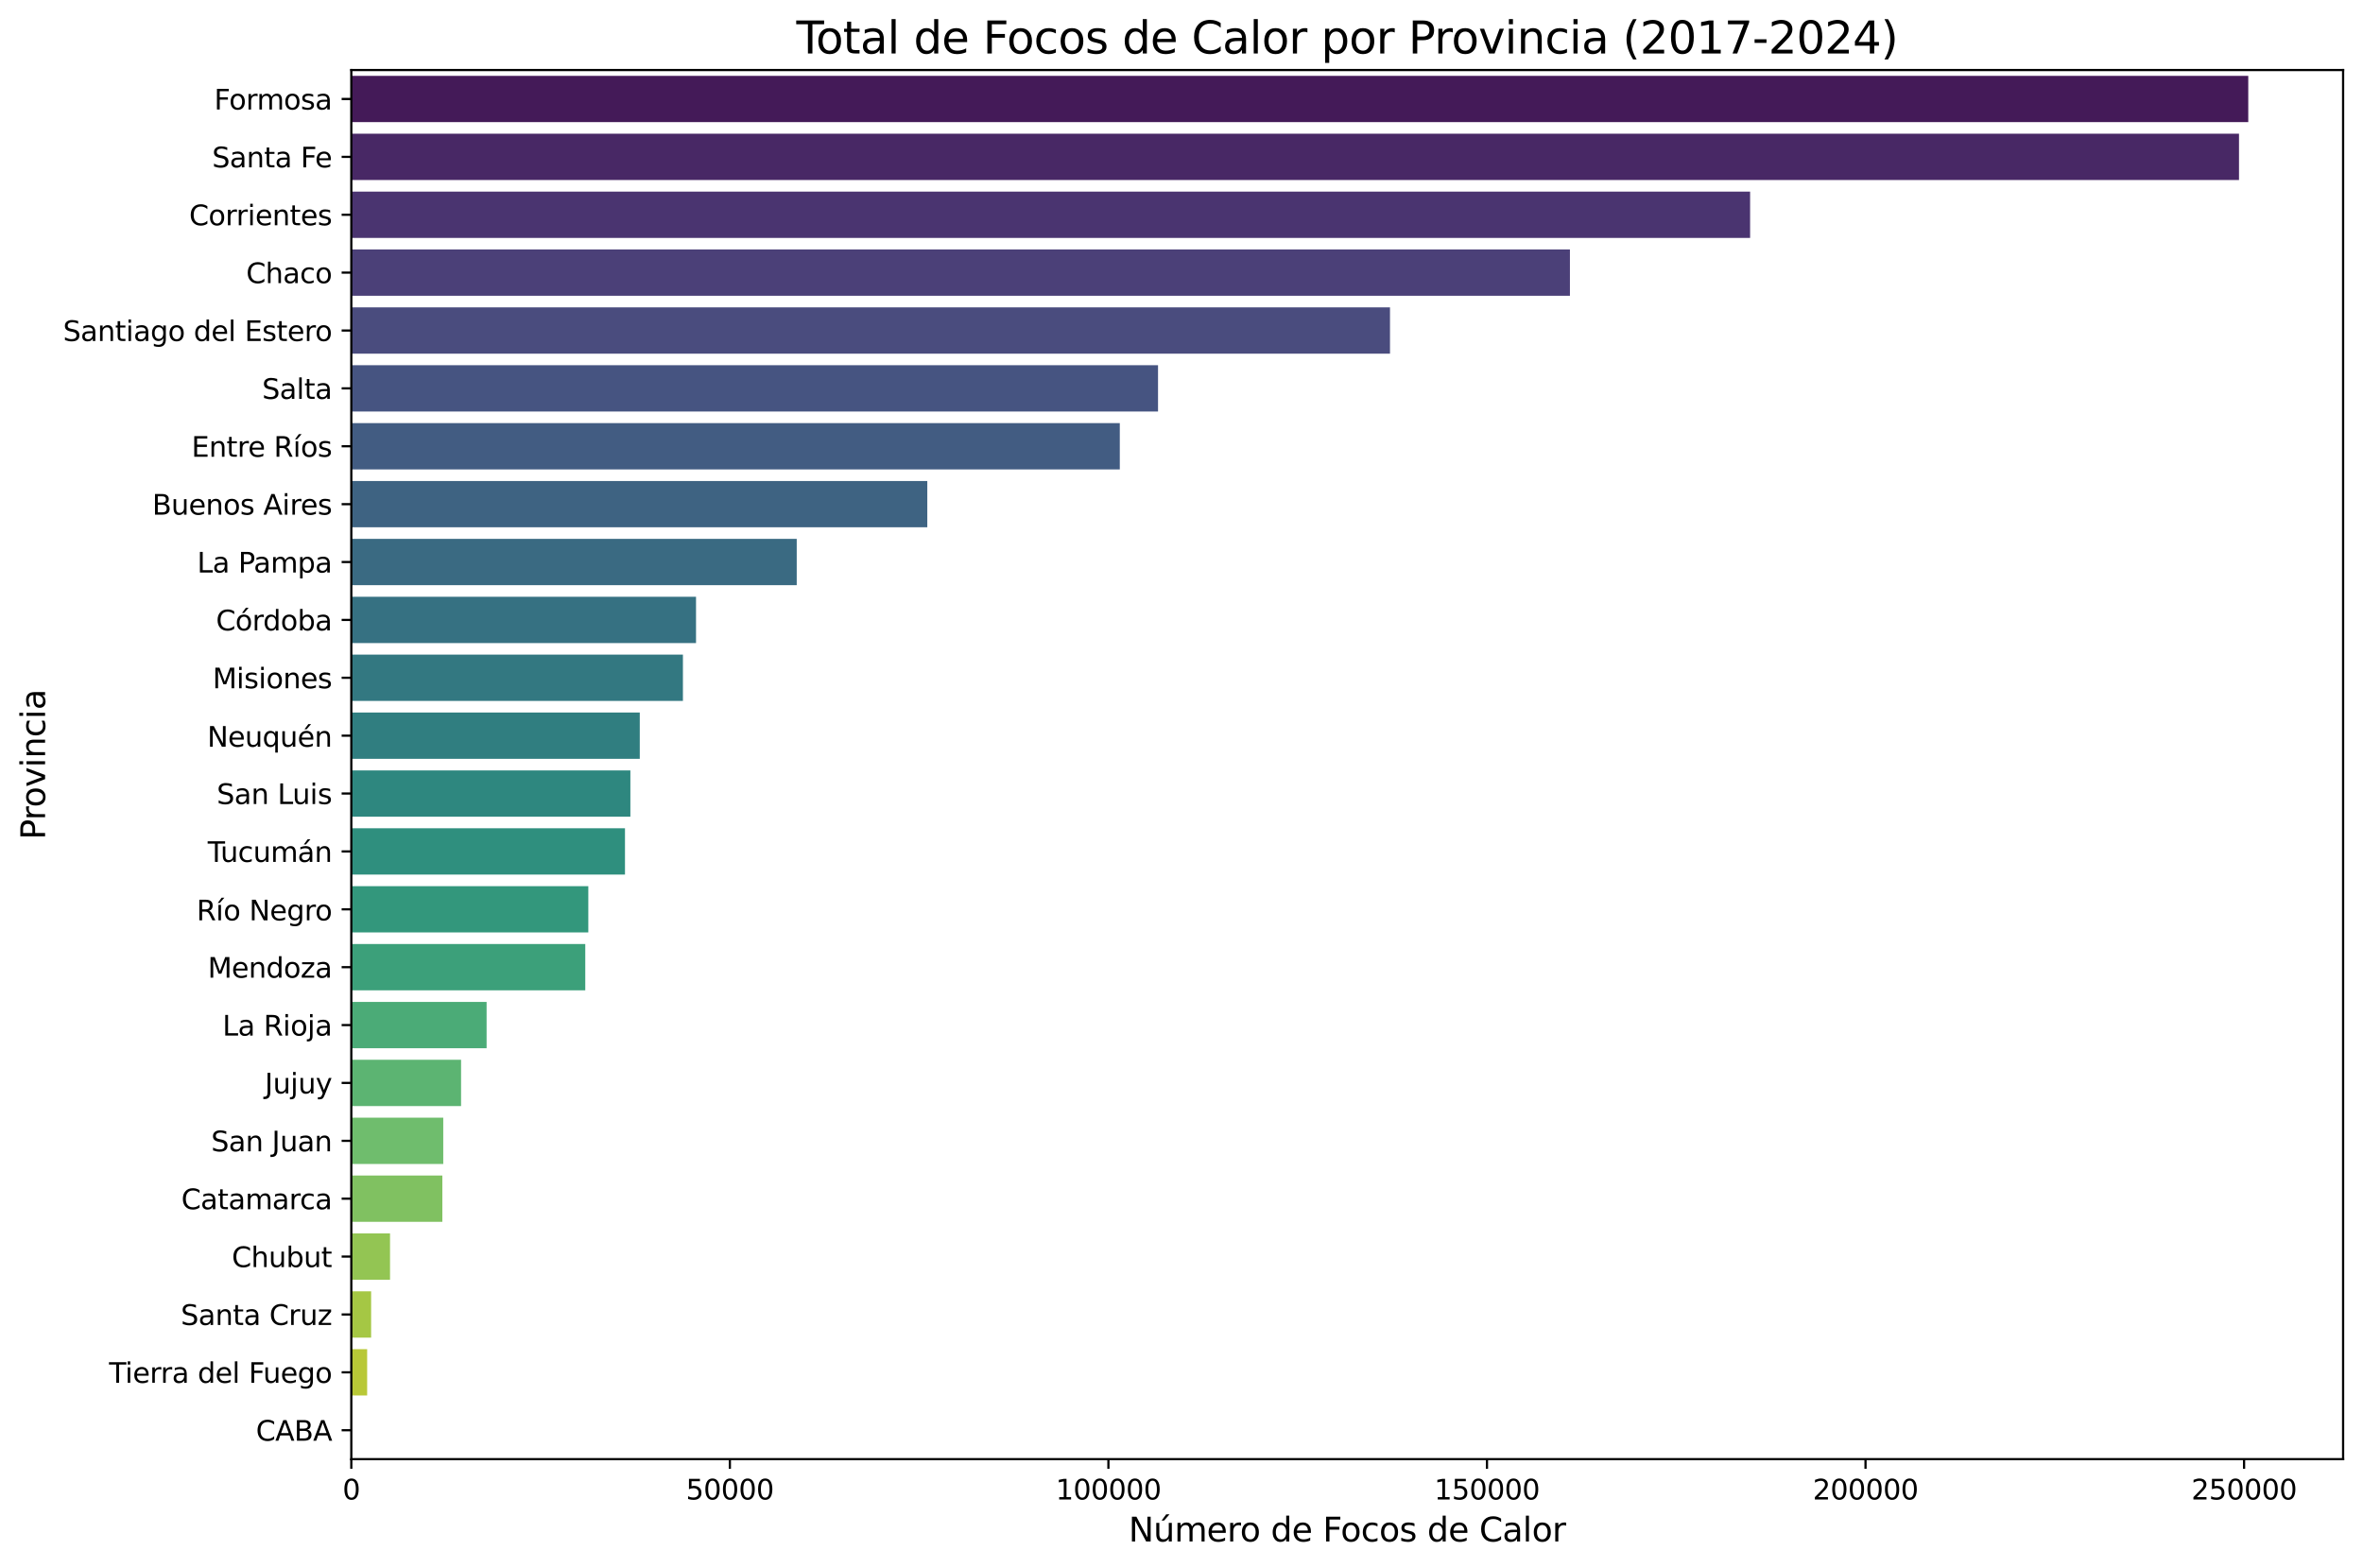 <?xml version="1.0" encoding="utf-8" standalone="no"?>
<!DOCTYPE svg PUBLIC "-//W3C//DTD SVG 1.1//EN"
  "http://www.w3.org/Graphics/SVG/1.1/DTD/svg11.dtd">
<svg xmlns:xlink="http://www.w3.org/1999/xlink" width="855.334pt" height="567.689pt" viewBox="0 0 855.334 567.689" xmlns="http://www.w3.org/2000/svg" version="1.1">
 <defs>
  <style type="text/css">*{stroke-linejoin: round; stroke-linecap: butt}</style>
 </defs>
 <g id="figure_1">
  <g id="patch_1">
   <path d="M 0 567.689 
L 855.334 567.689 
L 855.334 0 
L 0 0 
z
" style="fill: #ffffff"/>
  </g>
  <g id="axes_1">
   <g id="patch_2">
    <path d="M 127.164 528.197 
L 848.134 528.197 
L 848.134 25.358 
L 127.164 25.358 
z
" style="fill: #ffffff"/>
   </g>
   <g id="patch_3">
    <path d="M 127.164 27.453 
L 813.802 27.453 
L 813.802 44.214 
L 127.164 44.214 
z
" clip-path="url(#pc817d8a0dd)" style="fill: #441a58"/>
   </g>
   <g id="patch_4">
    <path d="M 127.164 48.404 
L 810.45 48.404 
L 810.45 65.166 
L 127.164 65.166 
z
" clip-path="url(#pc817d8a0dd)" style="fill: #482865"/>
   </g>
   <g id="patch_5">
    <path d="M 127.164 69.356 
L 633.486 69.356 
L 633.486 86.117 
L 127.164 86.117 
z
" clip-path="url(#pc817d8a0dd)" style="fill: #4a3470"/>
   </g>
   <g id="patch_6">
    <path d="M 127.164 90.308 
L 568.265 90.308 
L 568.265 107.069 
L 127.164 107.069 
z
" clip-path="url(#pc817d8a0dd)" style="fill: #4b4078"/>
   </g>
   <g id="patch_7">
    <path d="M 127.164 111.259 
L 503.137 111.259 
L 503.137 128.021 
L 127.164 128.021 
z
" clip-path="url(#pc817d8a0dd)" style="fill: #4a4c7e"/>
   </g>
   <g id="patch_8">
    <path d="M 127.164 132.211 
L 419.171 132.211 
L 419.171 148.972 
L 127.164 148.972 
z
" clip-path="url(#pc817d8a0dd)" style="fill: #465481"/>
   </g>
   <g id="patch_9">
    <path d="M 127.164 153.163 
L 405.334 153.163 
L 405.334 169.924 
L 127.164 169.924 
z
" clip-path="url(#pc817d8a0dd)" style="fill: #425c82"/>
   </g>
   <g id="patch_10">
    <path d="M 127.164 174.114 
L 335.655 174.114 
L 335.655 190.876 
L 127.164 190.876 
z
" clip-path="url(#pc817d8a0dd)" style="fill: #3e6382"/>
   </g>
   <g id="patch_11">
    <path d="M 127.164 195.066 
L 288.392 195.066 
L 288.392 211.827 
L 127.164 211.827 
z
" clip-path="url(#pc817d8a0dd)" style="fill: #3a6a82"/>
   </g>
   <g id="patch_12">
    <path d="M 127.164 216.018 
L 251.938 216.018 
L 251.938 232.779 
L 127.164 232.779 
z
" clip-path="url(#pc817d8a0dd)" style="fill: #367182"/>
   </g>
   <g id="patch_13">
    <path d="M 127.164 236.969 
L 247.197 236.969 
L 247.197 253.731 
L 127.164 253.731 
z
" clip-path="url(#pc817d8a0dd)" style="fill: #337881"/>
   </g>
   <g id="patch_14">
    <path d="M 127.164 257.921 
L 231.576 257.921 
L 231.576 274.682 
L 127.164 274.682 
z
" clip-path="url(#pc817d8a0dd)" style="fill: #307e80"/>
   </g>
   <g id="patch_15">
    <path d="M 127.164 278.873 
L 228.178 278.873 
L 228.178 295.634 
L 127.164 295.634 
z
" clip-path="url(#pc817d8a0dd)" style="fill: #2e877f"/>
   </g>
   <g id="patch_16">
    <path d="M 127.164 299.824 
L 226.224 299.824 
L 226.224 316.586 
L 127.164 316.586 
z
" clip-path="url(#pc817d8a0dd)" style="fill: #2f8f7e"/>
   </g>
   <g id="patch_17">
    <path d="M 127.164 320.776 
L 212.949 320.776 
L 212.949 337.537 
L 127.164 337.537 
z
" clip-path="url(#pc817d8a0dd)" style="fill: #33977c"/>
   </g>
   <g id="patch_18">
    <path d="M 127.164 341.728 
L 211.85 341.728 
L 211.85 358.489 
L 127.164 358.489 
z
" clip-path="url(#pc817d8a0dd)" style="fill: #3ca07a"/>
   </g>
   <g id="patch_19">
    <path d="M 127.164 362.679 
L 176.134 362.679 
L 176.134 379.441 
L 127.164 379.441 
z
" clip-path="url(#pc817d8a0dd)" style="fill: #4bab77"/>
   </g>
   <g id="patch_20">
    <path d="M 127.164 383.631 
L 166.893 383.631 
L 166.893 400.392 
L 127.164 400.392 
z
" clip-path="url(#pc817d8a0dd)" style="fill: #5cb472"/>
   </g>
   <g id="patch_21">
    <path d="M 127.164 404.583 
L 160.447 404.583 
L 160.447 421.344 
L 127.164 421.344 
z
" clip-path="url(#pc817d8a0dd)" style="fill: #6fbd6d"/>
   </g>
   <g id="patch_22">
    <path d="M 127.164 425.534 
L 160.115 425.534 
L 160.115 442.296 
L 127.164 442.296 
z
" clip-path="url(#pc817d8a0dd)" style="fill: #80c161"/>
   </g>
   <g id="patch_23">
    <path d="M 127.164 446.486 
L 141.179 446.486 
L 141.179 463.247 
L 127.164 463.247 
z
" clip-path="url(#pc817d8a0dd)" style="fill: #93c553"/>
   </g>
   <g id="patch_24">
    <path d="M 127.164 467.438 
L 134.336 467.438 
L 134.336 484.199 
L 127.164 484.199 
z
" clip-path="url(#pc817d8a0dd)" style="fill: #a5c744"/>
   </g>
   <g id="patch_25">
    <path d="M 127.164 488.389 
L 132.897 488.389 
L 132.897 505.151 
L 127.164 505.151 
z
" clip-path="url(#pc817d8a0dd)" style="fill: #b8c837"/>
   </g>
   <g id="patch_26">
    <path d="M 127.164 509.341 
L 127.208 509.341 
L 127.208 526.102 
L 127.164 526.102 
z
" clip-path="url(#pc817d8a0dd)" style="fill: #cbcb32"/>
   </g>
   <g id="matplotlib.axis_1">
    <g id="xtick_1">
     <g id="line2d_1">
      <defs>
       <path id="m76660eb09d" d="M 0 0 
L 0 3.5 
" style="stroke: #000000; stroke-width: 0.8"/>
      </defs>
      <g>
       <use xlink:href="#m76660eb09d" x="127.164" y="528.197" style="stroke: #000000; stroke-width: 0.8"/>
      </g>
     </g>
     <g id="text_1">
      <!-- 0 -->
      <g transform="translate(123.983 542.796) scale(0.1 -0.1)">
       <defs>
        <path id="DejaVuSans-30" d="M 2034 4250 
Q 1547 4250 1301 3770 
Q 1056 3291 1056 2328 
Q 1056 1369 1301 889 
Q 1547 409 2034 409 
Q 2525 409 2770 889 
Q 3016 1369 3016 2328 
Q 3016 3291 2770 3770 
Q 2525 4250 2034 4250 
z
M 2034 4750 
Q 2819 4750 3233 4129 
Q 3647 3509 3647 2328 
Q 3647 1150 3233 529 
Q 2819 -91 2034 -91 
Q 1250 -91 836 529 
Q 422 1150 422 2328 
Q 422 3509 836 4129 
Q 1250 4750 2034 4750 
z
" transform="scale(0.016)"/>
       </defs>
       <use xlink:href="#DejaVuSans-30"/>
      </g>
     </g>
    </g>
    <g id="xtick_2">
     <g id="line2d_2">
      <g>
       <use xlink:href="#m76660eb09d" x="264.188" y="528.197" style="stroke: #000000; stroke-width: 0.8"/>
      </g>
     </g>
     <g id="text_2">
      <!-- 50000 -->
      <g transform="translate(248.282 542.796) scale(0.1 -0.1)">
       <defs>
        <path id="DejaVuSans-35" d="M 691 4666 
L 3169 4666 
L 3169 4134 
L 1269 4134 
L 1269 2991 
Q 1406 3038 1543 3061 
Q 1681 3084 1819 3084 
Q 2600 3084 3056 2656 
Q 3513 2228 3513 1497 
Q 3513 744 3044 326 
Q 2575 -91 1722 -91 
Q 1428 -91 1123 -41 
Q 819 9 494 109 
L 494 744 
Q 775 591 1075 516 
Q 1375 441 1709 441 
Q 2250 441 2565 725 
Q 2881 1009 2881 1497 
Q 2881 1984 2565 2268 
Q 2250 2553 1709 2553 
Q 1456 2553 1204 2497 
Q 953 2441 691 2322 
L 691 4666 
z
" transform="scale(0.016)"/>
       </defs>
       <use xlink:href="#DejaVuSans-35"/>
       <use xlink:href="#DejaVuSans-30" transform="translate(63.623 0)"/>
       <use xlink:href="#DejaVuSans-30" transform="translate(127.246 0)"/>
       <use xlink:href="#DejaVuSans-30" transform="translate(190.869 0)"/>
       <use xlink:href="#DejaVuSans-30" transform="translate(254.492 0)"/>
      </g>
     </g>
    </g>
    <g id="xtick_3">
     <g id="line2d_3">
      <g>
       <use xlink:href="#m76660eb09d" x="401.213" y="528.197" style="stroke: #000000; stroke-width: 0.8"/>
      </g>
     </g>
     <g id="text_3">
      <!-- 100000 -->
      <g transform="translate(382.125 542.796) scale(0.1 -0.1)">
       <defs>
        <path id="DejaVuSans-31" d="M 794 531 
L 1825 531 
L 1825 4091 
L 703 3866 
L 703 4441 
L 1819 4666 
L 2450 4666 
L 2450 531 
L 3481 531 
L 3481 0 
L 794 0 
L 794 531 
z
" transform="scale(0.016)"/>
       </defs>
       <use xlink:href="#DejaVuSans-31"/>
       <use xlink:href="#DejaVuSans-30" transform="translate(63.623 0)"/>
       <use xlink:href="#DejaVuSans-30" transform="translate(127.246 0)"/>
       <use xlink:href="#DejaVuSans-30" transform="translate(190.869 0)"/>
       <use xlink:href="#DejaVuSans-30" transform="translate(254.492 0)"/>
       <use xlink:href="#DejaVuSans-30" transform="translate(318.115 0)"/>
      </g>
     </g>
    </g>
    <g id="xtick_4">
     <g id="line2d_4">
      <g>
       <use xlink:href="#m76660eb09d" x="538.237" y="528.197" style="stroke: #000000; stroke-width: 0.8"/>
      </g>
     </g>
     <g id="text_4">
      <!-- 150000 -->
      <g transform="translate(519.15 542.796) scale(0.1 -0.1)">
       <use xlink:href="#DejaVuSans-31"/>
       <use xlink:href="#DejaVuSans-35" transform="translate(63.623 0)"/>
       <use xlink:href="#DejaVuSans-30" transform="translate(127.246 0)"/>
       <use xlink:href="#DejaVuSans-30" transform="translate(190.869 0)"/>
       <use xlink:href="#DejaVuSans-30" transform="translate(254.492 0)"/>
       <use xlink:href="#DejaVuSans-30" transform="translate(318.115 0)"/>
      </g>
     </g>
    </g>
    <g id="xtick_5">
     <g id="line2d_5">
      <g>
       <use xlink:href="#m76660eb09d" x="675.262" y="528.197" style="stroke: #000000; stroke-width: 0.8"/>
      </g>
     </g>
     <g id="text_5">
      <!-- 200000 -->
      <g transform="translate(656.174 542.796) scale(0.1 -0.1)">
       <defs>
        <path id="DejaVuSans-32" d="M 1228 531 
L 3431 531 
L 3431 0 
L 469 0 
L 469 531 
Q 828 903 1448 1529 
Q 2069 2156 2228 2338 
Q 2531 2678 2651 2914 
Q 2772 3150 2772 3378 
Q 2772 3750 2511 3984 
Q 2250 4219 1831 4219 
Q 1534 4219 1204 4116 
Q 875 4013 500 3803 
L 500 4441 
Q 881 4594 1212 4672 
Q 1544 4750 1819 4750 
Q 2544 4750 2975 4387 
Q 3406 4025 3406 3419 
Q 3406 3131 3298 2873 
Q 3191 2616 2906 2266 
Q 2828 2175 2409 1742 
Q 1991 1309 1228 531 
z
" transform="scale(0.016)"/>
       </defs>
       <use xlink:href="#DejaVuSans-32"/>
       <use xlink:href="#DejaVuSans-30" transform="translate(63.623 0)"/>
       <use xlink:href="#DejaVuSans-30" transform="translate(127.246 0)"/>
       <use xlink:href="#DejaVuSans-30" transform="translate(190.869 0)"/>
       <use xlink:href="#DejaVuSans-30" transform="translate(254.492 0)"/>
       <use xlink:href="#DejaVuSans-30" transform="translate(318.115 0)"/>
      </g>
     </g>
    </g>
    <g id="xtick_6">
     <g id="line2d_6">
      <g>
       <use xlink:href="#m76660eb09d" x="812.286" y="528.197" style="stroke: #000000; stroke-width: 0.8"/>
      </g>
     </g>
     <g id="text_6">
      <!-- 250000 -->
      <g transform="translate(793.199 542.796) scale(0.1 -0.1)">
       <use xlink:href="#DejaVuSans-32"/>
       <use xlink:href="#DejaVuSans-35" transform="translate(63.623 0)"/>
       <use xlink:href="#DejaVuSans-30" transform="translate(127.246 0)"/>
       <use xlink:href="#DejaVuSans-30" transform="translate(190.869 0)"/>
       <use xlink:href="#DejaVuSans-30" transform="translate(254.492 0)"/>
       <use xlink:href="#DejaVuSans-30" transform="translate(318.115 0)"/>
      </g>
     </g>
    </g>
    <g id="text_7">
     <!-- Número de Focos de Calor -->
     <g transform="translate(408.517 557.994) scale(0.12 -0.12)">
      <defs>
       <path id="DejaVuSans-4e" d="M 628 4666 
L 1478 4666 
L 3547 763 
L 3547 4666 
L 4159 4666 
L 4159 0 
L 3309 0 
L 1241 3903 
L 1241 0 
L 628 0 
L 628 4666 
z
" transform="scale(0.016)"/>
       <path id="DejaVuSans-fa" d="M 544 1381 
L 544 3500 
L 1119 3500 
L 1119 1403 
Q 1119 906 1312 657 
Q 1506 409 1894 409 
Q 2359 409 2629 706 
Q 2900 1003 2900 1516 
L 2900 3500 
L 3475 3500 
L 3475 0 
L 2900 0 
L 2900 538 
Q 2691 219 2414 64 
Q 2138 -91 1772 -91 
Q 1169 -91 856 284 
Q 544 659 544 1381 
z
M 1991 3584 
L 1991 3584 
z
M 2418 5119 
L 3040 5119 
L 2022 3944 
L 1543 3944 
L 2418 5119 
z
" transform="scale(0.016)"/>
       <path id="DejaVuSans-6d" d="M 3328 2828 
Q 3544 3216 3844 3400 
Q 4144 3584 4550 3584 
Q 5097 3584 5394 3201 
Q 5691 2819 5691 2113 
L 5691 0 
L 5113 0 
L 5113 2094 
Q 5113 2597 4934 2840 
Q 4756 3084 4391 3084 
Q 3944 3084 3684 2787 
Q 3425 2491 3425 1978 
L 3425 0 
L 2847 0 
L 2847 2094 
Q 2847 2600 2669 2842 
Q 2491 3084 2119 3084 
Q 1678 3084 1418 2786 
Q 1159 2488 1159 1978 
L 1159 0 
L 581 0 
L 581 3500 
L 1159 3500 
L 1159 2956 
Q 1356 3278 1631 3431 
Q 1906 3584 2284 3584 
Q 2666 3584 2933 3390 
Q 3200 3197 3328 2828 
z
" transform="scale(0.016)"/>
       <path id="DejaVuSans-65" d="M 3597 1894 
L 3597 1613 
L 953 1613 
Q 991 1019 1311 708 
Q 1631 397 2203 397 
Q 2534 397 2845 478 
Q 3156 559 3463 722 
L 3463 178 
Q 3153 47 2828 -22 
Q 2503 -91 2169 -91 
Q 1331 -91 842 396 
Q 353 884 353 1716 
Q 353 2575 817 3079 
Q 1281 3584 2069 3584 
Q 2775 3584 3186 3129 
Q 3597 2675 3597 1894 
z
M 3022 2063 
Q 3016 2534 2758 2815 
Q 2500 3097 2075 3097 
Q 1594 3097 1305 2825 
Q 1016 2553 972 2059 
L 3022 2063 
z
" transform="scale(0.016)"/>
       <path id="DejaVuSans-72" d="M 2631 2963 
Q 2534 3019 2420 3045 
Q 2306 3072 2169 3072 
Q 1681 3072 1420 2755 
Q 1159 2438 1159 1844 
L 1159 0 
L 581 0 
L 581 3500 
L 1159 3500 
L 1159 2956 
Q 1341 3275 1631 3429 
Q 1922 3584 2338 3584 
Q 2397 3584 2469 3576 
Q 2541 3569 2628 3553 
L 2631 2963 
z
" transform="scale(0.016)"/>
       <path id="DejaVuSans-6f" d="M 1959 3097 
Q 1497 3097 1228 2736 
Q 959 2375 959 1747 
Q 959 1119 1226 758 
Q 1494 397 1959 397 
Q 2419 397 2687 759 
Q 2956 1122 2956 1747 
Q 2956 2369 2687 2733 
Q 2419 3097 1959 3097 
z
M 1959 3584 
Q 2709 3584 3137 3096 
Q 3566 2609 3566 1747 
Q 3566 888 3137 398 
Q 2709 -91 1959 -91 
Q 1206 -91 779 398 
Q 353 888 353 1747 
Q 353 2609 779 3096 
Q 1206 3584 1959 3584 
z
" transform="scale(0.016)"/>
       <path id="DejaVuSans-20" transform="scale(0.016)"/>
       <path id="DejaVuSans-64" d="M 2906 2969 
L 2906 4863 
L 3481 4863 
L 3481 0 
L 2906 0 
L 2906 525 
Q 2725 213 2448 61 
Q 2172 -91 1784 -91 
Q 1150 -91 751 415 
Q 353 922 353 1747 
Q 353 2572 751 3078 
Q 1150 3584 1784 3584 
Q 2172 3584 2448 3432 
Q 2725 3281 2906 2969 
z
M 947 1747 
Q 947 1113 1208 752 
Q 1469 391 1925 391 
Q 2381 391 2643 752 
Q 2906 1113 2906 1747 
Q 2906 2381 2643 2742 
Q 2381 3103 1925 3103 
Q 1469 3103 1208 2742 
Q 947 2381 947 1747 
z
" transform="scale(0.016)"/>
       <path id="DejaVuSans-46" d="M 628 4666 
L 3309 4666 
L 3309 4134 
L 1259 4134 
L 1259 2759 
L 3109 2759 
L 3109 2228 
L 1259 2228 
L 1259 0 
L 628 0 
L 628 4666 
z
" transform="scale(0.016)"/>
       <path id="DejaVuSans-63" d="M 3122 3366 
L 3122 2828 
Q 2878 2963 2633 3030 
Q 2388 3097 2138 3097 
Q 1578 3097 1268 2742 
Q 959 2388 959 1747 
Q 959 1106 1268 751 
Q 1578 397 2138 397 
Q 2388 397 2633 464 
Q 2878 531 3122 666 
L 3122 134 
Q 2881 22 2623 -34 
Q 2366 -91 2075 -91 
Q 1284 -91 818 406 
Q 353 903 353 1747 
Q 353 2603 823 3093 
Q 1294 3584 2113 3584 
Q 2378 3584 2631 3529 
Q 2884 3475 3122 3366 
z
" transform="scale(0.016)"/>
       <path id="DejaVuSans-73" d="M 2834 3397 
L 2834 2853 
Q 2591 2978 2328 3040 
Q 2066 3103 1784 3103 
Q 1356 3103 1142 2972 
Q 928 2841 928 2578 
Q 928 2378 1081 2264 
Q 1234 2150 1697 2047 
L 1894 2003 
Q 2506 1872 2764 1633 
Q 3022 1394 3022 966 
Q 3022 478 2636 193 
Q 2250 -91 1575 -91 
Q 1294 -91 989 -36 
Q 684 19 347 128 
L 347 722 
Q 666 556 975 473 
Q 1284 391 1588 391 
Q 1994 391 2212 530 
Q 2431 669 2431 922 
Q 2431 1156 2273 1281 
Q 2116 1406 1581 1522 
L 1381 1569 
Q 847 1681 609 1914 
Q 372 2147 372 2553 
Q 372 3047 722 3315 
Q 1072 3584 1716 3584 
Q 2034 3584 2315 3537 
Q 2597 3491 2834 3397 
z
" transform="scale(0.016)"/>
       <path id="DejaVuSans-43" d="M 4122 4306 
L 4122 3641 
Q 3803 3938 3442 4084 
Q 3081 4231 2675 4231 
Q 1875 4231 1450 3742 
Q 1025 3253 1025 2328 
Q 1025 1406 1450 917 
Q 1875 428 2675 428 
Q 3081 428 3442 575 
Q 3803 722 4122 1019 
L 4122 359 
Q 3791 134 3420 21 
Q 3050 -91 2638 -91 
Q 1578 -91 968 557 
Q 359 1206 359 2328 
Q 359 3453 968 4101 
Q 1578 4750 2638 4750 
Q 3056 4750 3426 4639 
Q 3797 4528 4122 4306 
z
" transform="scale(0.016)"/>
       <path id="DejaVuSans-61" d="M 2194 1759 
Q 1497 1759 1228 1600 
Q 959 1441 959 1056 
Q 959 750 1161 570 
Q 1363 391 1709 391 
Q 2188 391 2477 730 
Q 2766 1069 2766 1631 
L 2766 1759 
L 2194 1759 
z
M 3341 1997 
L 3341 0 
L 2766 0 
L 2766 531 
Q 2569 213 2275 61 
Q 1981 -91 1556 -91 
Q 1019 -91 701 211 
Q 384 513 384 1019 
Q 384 1609 779 1909 
Q 1175 2209 1959 2209 
L 2766 2209 
L 2766 2266 
Q 2766 2663 2505 2880 
Q 2244 3097 1772 3097 
Q 1472 3097 1187 3025 
Q 903 2953 641 2809 
L 641 3341 
Q 956 3463 1253 3523 
Q 1550 3584 1831 3584 
Q 2591 3584 2966 3190 
Q 3341 2797 3341 1997 
z
" transform="scale(0.016)"/>
       <path id="DejaVuSans-6c" d="M 603 4863 
L 1178 4863 
L 1178 0 
L 603 0 
L 603 4863 
z
" transform="scale(0.016)"/>
      </defs>
      <use xlink:href="#DejaVuSans-4e"/>
      <use xlink:href="#DejaVuSans-fa" transform="translate(74.805 0)"/>
      <use xlink:href="#DejaVuSans-6d" transform="translate(138.184 0)"/>
      <use xlink:href="#DejaVuSans-65" transform="translate(235.596 0)"/>
      <use xlink:href="#DejaVuSans-72" transform="translate(297.119 0)"/>
      <use xlink:href="#DejaVuSans-6f" transform="translate(335.982 0)"/>
      <use xlink:href="#DejaVuSans-20" transform="translate(397.164 0)"/>
      <use xlink:href="#DejaVuSans-64" transform="translate(428.951 0)"/>
      <use xlink:href="#DejaVuSans-65" transform="translate(492.428 0)"/>
      <use xlink:href="#DejaVuSans-20" transform="translate(553.951 0)"/>
      <use xlink:href="#DejaVuSans-46" transform="translate(585.738 0)"/>
      <use xlink:href="#DejaVuSans-6f" transform="translate(639.633 0)"/>
      <use xlink:href="#DejaVuSans-63" transform="translate(700.814 0)"/>
      <use xlink:href="#DejaVuSans-6f" transform="translate(755.795 0)"/>
      <use xlink:href="#DejaVuSans-73" transform="translate(816.977 0)"/>
      <use xlink:href="#DejaVuSans-20" transform="translate(869.076 0)"/>
      <use xlink:href="#DejaVuSans-64" transform="translate(900.863 0)"/>
      <use xlink:href="#DejaVuSans-65" transform="translate(964.34 0)"/>
      <use xlink:href="#DejaVuSans-20" transform="translate(1025.863 0)"/>
      <use xlink:href="#DejaVuSans-43" transform="translate(1057.65 0)"/>
      <use xlink:href="#DejaVuSans-61" transform="translate(1127.475 0)"/>
      <use xlink:href="#DejaVuSans-6c" transform="translate(1188.754 0)"/>
      <use xlink:href="#DejaVuSans-6f" transform="translate(1216.537 0)"/>
      <use xlink:href="#DejaVuSans-72" transform="translate(1277.719 0)"/>
     </g>
    </g>
   </g>
   <g id="matplotlib.axis_2">
    <g id="ytick_1">
     <g id="line2d_7">
      <defs>
       <path id="m5e02535e53" d="M 0 0 
L -3.5 0 
" style="stroke: #000000; stroke-width: 0.8"/>
      </defs>
      <g>
       <use xlink:href="#m5e02535e53" x="127.164" y="35.833" style="stroke: #000000; stroke-width: 0.8"/>
      </g>
     </g>
     <g id="text_8">
      <!-- Formosa -->
      <g transform="translate(77.523 39.633) scale(0.1 -0.1)">
       <use xlink:href="#DejaVuSans-46"/>
       <use xlink:href="#DejaVuSans-6f" transform="translate(53.895 0)"/>
       <use xlink:href="#DejaVuSans-72" transform="translate(115.076 0)"/>
       <use xlink:href="#DejaVuSans-6d" transform="translate(154.439 0)"/>
       <use xlink:href="#DejaVuSans-6f" transform="translate(251.852 0)"/>
       <use xlink:href="#DejaVuSans-73" transform="translate(313.033 0)"/>
       <use xlink:href="#DejaVuSans-61" transform="translate(365.133 0)"/>
      </g>
     </g>
    </g>
    <g id="ytick_2">
     <g id="line2d_8">
      <g>
       <use xlink:href="#m5e02535e53" x="127.164" y="56.785" style="stroke: #000000; stroke-width: 0.8"/>
      </g>
     </g>
     <g id="text_9">
      <!-- Santa Fe -->
      <g transform="translate(76.768 60.584) scale(0.1 -0.1)">
       <defs>
        <path id="DejaVuSans-53" d="M 3425 4513 
L 3425 3897 
Q 3066 4069 2747 4153 
Q 2428 4238 2131 4238 
Q 1616 4238 1336 4038 
Q 1056 3838 1056 3469 
Q 1056 3159 1242 3001 
Q 1428 2844 1947 2747 
L 2328 2669 
Q 3034 2534 3370 2195 
Q 3706 1856 3706 1288 
Q 3706 609 3251 259 
Q 2797 -91 1919 -91 
Q 1588 -91 1214 -16 
Q 841 59 441 206 
L 441 856 
Q 825 641 1194 531 
Q 1563 422 1919 422 
Q 2459 422 2753 634 
Q 3047 847 3047 1241 
Q 3047 1584 2836 1778 
Q 2625 1972 2144 2069 
L 1759 2144 
Q 1053 2284 737 2584 
Q 422 2884 422 3419 
Q 422 4038 858 4394 
Q 1294 4750 2059 4750 
Q 2388 4750 2728 4690 
Q 3069 4631 3425 4513 
z
" transform="scale(0.016)"/>
        <path id="DejaVuSans-6e" d="M 3513 2113 
L 3513 0 
L 2938 0 
L 2938 2094 
Q 2938 2591 2744 2837 
Q 2550 3084 2163 3084 
Q 1697 3084 1428 2787 
Q 1159 2491 1159 1978 
L 1159 0 
L 581 0 
L 581 3500 
L 1159 3500 
L 1159 2956 
Q 1366 3272 1645 3428 
Q 1925 3584 2291 3584 
Q 2894 3584 3203 3211 
Q 3513 2838 3513 2113 
z
" transform="scale(0.016)"/>
        <path id="DejaVuSans-74" d="M 1172 4494 
L 1172 3500 
L 2356 3500 
L 2356 3053 
L 1172 3053 
L 1172 1153 
Q 1172 725 1289 603 
Q 1406 481 1766 481 
L 2356 481 
L 2356 0 
L 1766 0 
Q 1100 0 847 248 
Q 594 497 594 1153 
L 594 3053 
L 172 3053 
L 172 3500 
L 594 3500 
L 594 4494 
L 1172 4494 
z
" transform="scale(0.016)"/>
       </defs>
       <use xlink:href="#DejaVuSans-53"/>
       <use xlink:href="#DejaVuSans-61" transform="translate(63.477 0)"/>
       <use xlink:href="#DejaVuSans-6e" transform="translate(124.756 0)"/>
       <use xlink:href="#DejaVuSans-74" transform="translate(188.135 0)"/>
       <use xlink:href="#DejaVuSans-61" transform="translate(227.344 0)"/>
       <use xlink:href="#DejaVuSans-20" transform="translate(288.623 0)"/>
       <use xlink:href="#DejaVuSans-46" transform="translate(320.41 0)"/>
       <use xlink:href="#DejaVuSans-65" transform="translate(372.43 0)"/>
      </g>
     </g>
    </g>
    <g id="ytick_3">
     <g id="line2d_9">
      <g>
       <use xlink:href="#m5e02535e53" x="127.164" y="77.737" style="stroke: #000000; stroke-width: 0.8"/>
      </g>
     </g>
     <g id="text_10">
      <!-- Corrientes -->
      <g transform="translate(68.464 81.536) scale(0.1 -0.1)">
       <defs>
        <path id="DejaVuSans-69" d="M 603 3500 
L 1178 3500 
L 1178 0 
L 603 0 
L 603 3500 
z
M 603 4863 
L 1178 4863 
L 1178 4134 
L 603 4134 
L 603 4863 
z
" transform="scale(0.016)"/>
       </defs>
       <use xlink:href="#DejaVuSans-43"/>
       <use xlink:href="#DejaVuSans-6f" transform="translate(69.824 0)"/>
       <use xlink:href="#DejaVuSans-72" transform="translate(131.006 0)"/>
       <use xlink:href="#DejaVuSans-72" transform="translate(170.369 0)"/>
       <use xlink:href="#DejaVuSans-69" transform="translate(211.482 0)"/>
       <use xlink:href="#DejaVuSans-65" transform="translate(239.266 0)"/>
       <use xlink:href="#DejaVuSans-6e" transform="translate(300.789 0)"/>
       <use xlink:href="#DejaVuSans-74" transform="translate(364.168 0)"/>
       <use xlink:href="#DejaVuSans-65" transform="translate(403.377 0)"/>
       <use xlink:href="#DejaVuSans-73" transform="translate(464.9 0)"/>
      </g>
     </g>
    </g>
    <g id="ytick_4">
     <g id="line2d_10">
      <g>
       <use xlink:href="#m5e02535e53" x="127.164" y="98.688" style="stroke: #000000; stroke-width: 0.8"/>
      </g>
     </g>
     <g id="text_11">
      <!-- Chaco -->
      <g transform="translate(89.098 102.488) scale(0.1 -0.1)">
       <defs>
        <path id="DejaVuSans-68" d="M 3513 2113 
L 3513 0 
L 2938 0 
L 2938 2094 
Q 2938 2591 2744 2837 
Q 2550 3084 2163 3084 
Q 1697 3084 1428 2787 
Q 1159 2491 1159 1978 
L 1159 0 
L 581 0 
L 581 4863 
L 1159 4863 
L 1159 2956 
Q 1366 3272 1645 3428 
Q 1925 3584 2291 3584 
Q 2894 3584 3203 3211 
Q 3513 2838 3513 2113 
z
" transform="scale(0.016)"/>
       </defs>
       <use xlink:href="#DejaVuSans-43"/>
       <use xlink:href="#DejaVuSans-68" transform="translate(69.824 0)"/>
       <use xlink:href="#DejaVuSans-61" transform="translate(133.203 0)"/>
       <use xlink:href="#DejaVuSans-63" transform="translate(194.482 0)"/>
       <use xlink:href="#DejaVuSans-6f" transform="translate(249.463 0)"/>
      </g>
     </g>
    </g>
    <g id="ytick_5">
     <g id="line2d_11">
      <g>
       <use xlink:href="#m5e02535e53" x="127.164" y="119.64" style="stroke: #000000; stroke-width: 0.8"/>
      </g>
     </g>
     <g id="text_12">
      <!-- Santiago del Estero -->
      <g transform="translate(22.814 123.439) scale(0.1 -0.1)">
       <defs>
        <path id="DejaVuSans-67" d="M 2906 1791 
Q 2906 2416 2648 2759 
Q 2391 3103 1925 3103 
Q 1463 3103 1205 2759 
Q 947 2416 947 1791 
Q 947 1169 1205 825 
Q 1463 481 1925 481 
Q 2391 481 2648 825 
Q 2906 1169 2906 1791 
z
M 3481 434 
Q 3481 -459 3084 -895 
Q 2688 -1331 1869 -1331 
Q 1566 -1331 1297 -1286 
Q 1028 -1241 775 -1147 
L 775 -588 
Q 1028 -725 1275 -790 
Q 1522 -856 1778 -856 
Q 2344 -856 2625 -561 
Q 2906 -266 2906 331 
L 2906 616 
Q 2728 306 2450 153 
Q 2172 0 1784 0 
Q 1141 0 747 490 
Q 353 981 353 1791 
Q 353 2603 747 3093 
Q 1141 3584 1784 3584 
Q 2172 3584 2450 3431 
Q 2728 3278 2906 2969 
L 2906 3500 
L 3481 3500 
L 3481 434 
z
" transform="scale(0.016)"/>
        <path id="DejaVuSans-45" d="M 628 4666 
L 3578 4666 
L 3578 4134 
L 1259 4134 
L 1259 2753 
L 3481 2753 
L 3481 2222 
L 1259 2222 
L 1259 531 
L 3634 531 
L 3634 0 
L 628 0 
L 628 4666 
z
" transform="scale(0.016)"/>
       </defs>
       <use xlink:href="#DejaVuSans-53"/>
       <use xlink:href="#DejaVuSans-61" transform="translate(63.477 0)"/>
       <use xlink:href="#DejaVuSans-6e" transform="translate(124.756 0)"/>
       <use xlink:href="#DejaVuSans-74" transform="translate(188.135 0)"/>
       <use xlink:href="#DejaVuSans-69" transform="translate(227.344 0)"/>
       <use xlink:href="#DejaVuSans-61" transform="translate(255.127 0)"/>
       <use xlink:href="#DejaVuSans-67" transform="translate(316.406 0)"/>
       <use xlink:href="#DejaVuSans-6f" transform="translate(379.883 0)"/>
       <use xlink:href="#DejaVuSans-20" transform="translate(441.064 0)"/>
       <use xlink:href="#DejaVuSans-64" transform="translate(472.852 0)"/>
       <use xlink:href="#DejaVuSans-65" transform="translate(536.328 0)"/>
       <use xlink:href="#DejaVuSans-6c" transform="translate(597.852 0)"/>
       <use xlink:href="#DejaVuSans-20" transform="translate(625.635 0)"/>
       <use xlink:href="#DejaVuSans-45" transform="translate(657.422 0)"/>
       <use xlink:href="#DejaVuSans-73" transform="translate(720.605 0)"/>
       <use xlink:href="#DejaVuSans-74" transform="translate(772.705 0)"/>
       <use xlink:href="#DejaVuSans-65" transform="translate(811.914 0)"/>
       <use xlink:href="#DejaVuSans-72" transform="translate(873.438 0)"/>
       <use xlink:href="#DejaVuSans-6f" transform="translate(912.301 0)"/>
      </g>
     </g>
    </g>
    <g id="ytick_6">
     <g id="line2d_12">
      <g>
       <use xlink:href="#m5e02535e53" x="127.164" y="140.592" style="stroke: #000000; stroke-width: 0.8"/>
      </g>
     </g>
     <g id="text_13">
      <!-- Salta -->
      <g transform="translate(94.861 144.391) scale(0.1 -0.1)">
       <use xlink:href="#DejaVuSans-53"/>
       <use xlink:href="#DejaVuSans-61" transform="translate(63.477 0)"/>
       <use xlink:href="#DejaVuSans-6c" transform="translate(124.756 0)"/>
       <use xlink:href="#DejaVuSans-74" transform="translate(152.539 0)"/>
       <use xlink:href="#DejaVuSans-61" transform="translate(191.748 0)"/>
      </g>
     </g>
    </g>
    <g id="ytick_7">
     <g id="line2d_13">
      <g>
       <use xlink:href="#m5e02535e53" x="127.164" y="161.543" style="stroke: #000000; stroke-width: 0.8"/>
      </g>
     </g>
     <g id="text_14">
      <!-- Entre Ríos -->
      <g transform="translate(69.315 165.343) scale(0.1 -0.1)">
       <defs>
        <path id="DejaVuSans-52" d="M 2841 2188 
Q 3044 2119 3236 1894 
Q 3428 1669 3622 1275 
L 4263 0 
L 3584 0 
L 2988 1197 
Q 2756 1666 2539 1819 
Q 2322 1972 1947 1972 
L 1259 1972 
L 1259 0 
L 628 0 
L 628 4666 
L 2053 4666 
Q 2853 4666 3247 4331 
Q 3641 3997 3641 3322 
Q 3641 2881 3436 2590 
Q 3231 2300 2841 2188 
z
M 1259 4147 
L 1259 2491 
L 2053 2491 
Q 2509 2491 2742 2702 
Q 2975 2913 2975 3322 
Q 2975 3731 2742 3939 
Q 2509 4147 2053 4147 
L 1259 4147 
z
" transform="scale(0.016)"/>
        <path id="DejaVuSans-ed" d="M 1322 5119 
L 1944 5119 
L 926 3944 
L 447 3944 
L 1322 5119 
z
M 603 3500 
L 1178 3500 
L 1178 0 
L 603 0 
L 603 3500 
z
M 891 3584 
L 891 3584 
z
" transform="scale(0.016)"/>
       </defs>
       <use xlink:href="#DejaVuSans-45"/>
       <use xlink:href="#DejaVuSans-6e" transform="translate(63.184 0)"/>
       <use xlink:href="#DejaVuSans-74" transform="translate(126.562 0)"/>
       <use xlink:href="#DejaVuSans-72" transform="translate(165.771 0)"/>
       <use xlink:href="#DejaVuSans-65" transform="translate(204.635 0)"/>
       <use xlink:href="#DejaVuSans-20" transform="translate(266.158 0)"/>
       <use xlink:href="#DejaVuSans-52" transform="translate(297.945 0)"/>
       <use xlink:href="#DejaVuSans-ed" transform="translate(367.428 0)"/>
       <use xlink:href="#DejaVuSans-6f" transform="translate(395.211 0)"/>
       <use xlink:href="#DejaVuSans-73" transform="translate(456.393 0)"/>
      </g>
     </g>
    </g>
    <g id="ytick_8">
     <g id="line2d_14">
      <g>
       <use xlink:href="#m5e02535e53" x="127.164" y="182.495" style="stroke: #000000; stroke-width: 0.8"/>
      </g>
     </g>
     <g id="text_15">
      <!-- Buenos Aires -->
      <g transform="translate(55.101 186.294) scale(0.1 -0.1)">
       <defs>
        <path id="DejaVuSans-42" d="M 1259 2228 
L 1259 519 
L 2272 519 
Q 2781 519 3026 730 
Q 3272 941 3272 1375 
Q 3272 1813 3026 2020 
Q 2781 2228 2272 2228 
L 1259 2228 
z
M 1259 4147 
L 1259 2741 
L 2194 2741 
Q 2656 2741 2882 2914 
Q 3109 3088 3109 3444 
Q 3109 3797 2882 3972 
Q 2656 4147 2194 4147 
L 1259 4147 
z
M 628 4666 
L 2241 4666 
Q 2963 4666 3353 4366 
Q 3744 4066 3744 3513 
Q 3744 3084 3544 2831 
Q 3344 2578 2956 2516 
Q 3422 2416 3680 2098 
Q 3938 1781 3938 1306 
Q 3938 681 3513 340 
Q 3088 0 2303 0 
L 628 0 
L 628 4666 
z
" transform="scale(0.016)"/>
        <path id="DejaVuSans-75" d="M 544 1381 
L 544 3500 
L 1119 3500 
L 1119 1403 
Q 1119 906 1312 657 
Q 1506 409 1894 409 
Q 2359 409 2629 706 
Q 2900 1003 2900 1516 
L 2900 3500 
L 3475 3500 
L 3475 0 
L 2900 0 
L 2900 538 
Q 2691 219 2414 64 
Q 2138 -91 1772 -91 
Q 1169 -91 856 284 
Q 544 659 544 1381 
z
M 1991 3584 
L 1991 3584 
z
" transform="scale(0.016)"/>
        <path id="DejaVuSans-41" d="M 2188 4044 
L 1331 1722 
L 3047 1722 
L 2188 4044 
z
M 1831 4666 
L 2547 4666 
L 4325 0 
L 3669 0 
L 3244 1197 
L 1141 1197 
L 716 0 
L 50 0 
L 1831 4666 
z
" transform="scale(0.016)"/>
       </defs>
       <use xlink:href="#DejaVuSans-42"/>
       <use xlink:href="#DejaVuSans-75" transform="translate(68.604 0)"/>
       <use xlink:href="#DejaVuSans-65" transform="translate(131.982 0)"/>
       <use xlink:href="#DejaVuSans-6e" transform="translate(193.506 0)"/>
       <use xlink:href="#DejaVuSans-6f" transform="translate(256.885 0)"/>
       <use xlink:href="#DejaVuSans-73" transform="translate(318.066 0)"/>
       <use xlink:href="#DejaVuSans-20" transform="translate(370.166 0)"/>
       <use xlink:href="#DejaVuSans-41" transform="translate(401.953 0)"/>
       <use xlink:href="#DejaVuSans-69" transform="translate(470.361 0)"/>
       <use xlink:href="#DejaVuSans-72" transform="translate(498.145 0)"/>
       <use xlink:href="#DejaVuSans-65" transform="translate(537.008 0)"/>
       <use xlink:href="#DejaVuSans-73" transform="translate(598.531 0)"/>
      </g>
     </g>
    </g>
    <g id="ytick_9">
     <g id="line2d_15">
      <g>
       <use xlink:href="#m5e02535e53" x="127.164" y="203.447" style="stroke: #000000; stroke-width: 0.8"/>
      </g>
     </g>
     <g id="text_16">
      <!-- La Pampa -->
      <g transform="translate(71.361 207.246) scale(0.1 -0.1)">
       <defs>
        <path id="DejaVuSans-4c" d="M 628 4666 
L 1259 4666 
L 1259 531 
L 3531 531 
L 3531 0 
L 628 0 
L 628 4666 
z
" transform="scale(0.016)"/>
        <path id="DejaVuSans-50" d="M 1259 4147 
L 1259 2394 
L 2053 2394 
Q 2494 2394 2734 2622 
Q 2975 2850 2975 3272 
Q 2975 3691 2734 3919 
Q 2494 4147 2053 4147 
L 1259 4147 
z
M 628 4666 
L 2053 4666 
Q 2838 4666 3239 4311 
Q 3641 3956 3641 3272 
Q 3641 2581 3239 2228 
Q 2838 1875 2053 1875 
L 1259 1875 
L 1259 0 
L 628 0 
L 628 4666 
z
" transform="scale(0.016)"/>
        <path id="DejaVuSans-70" d="M 1159 525 
L 1159 -1331 
L 581 -1331 
L 581 3500 
L 1159 3500 
L 1159 2969 
Q 1341 3281 1617 3432 
Q 1894 3584 2278 3584 
Q 2916 3584 3314 3078 
Q 3713 2572 3713 1747 
Q 3713 922 3314 415 
Q 2916 -91 2278 -91 
Q 1894 -91 1617 61 
Q 1341 213 1159 525 
z
M 3116 1747 
Q 3116 2381 2855 2742 
Q 2594 3103 2138 3103 
Q 1681 3103 1420 2742 
Q 1159 2381 1159 1747 
Q 1159 1113 1420 752 
Q 1681 391 2138 391 
Q 2594 391 2855 752 
Q 3116 1113 3116 1747 
z
" transform="scale(0.016)"/>
       </defs>
       <use xlink:href="#DejaVuSans-4c"/>
       <use xlink:href="#DejaVuSans-61" transform="translate(55.713 0)"/>
       <use xlink:href="#DejaVuSans-20" transform="translate(116.992 0)"/>
       <use xlink:href="#DejaVuSans-50" transform="translate(148.779 0)"/>
       <use xlink:href="#DejaVuSans-61" transform="translate(204.582 0)"/>
       <use xlink:href="#DejaVuSans-6d" transform="translate(265.861 0)"/>
       <use xlink:href="#DejaVuSans-70" transform="translate(363.273 0)"/>
       <use xlink:href="#DejaVuSans-61" transform="translate(426.75 0)"/>
      </g>
     </g>
    </g>
    <g id="ytick_10">
     <g id="line2d_16">
      <g>
       <use xlink:href="#m5e02535e53" x="127.164" y="224.398" style="stroke: #000000; stroke-width: 0.8"/>
      </g>
     </g>
     <g id="text_17">
      <!-- Córdoba -->
      <g transform="translate(78.183 228.198) scale(0.1 -0.1)">
       <defs>
        <path id="DejaVuSans-f3" d="M 1959 3097 
Q 1497 3097 1228 2736 
Q 959 2375 959 1747 
Q 959 1119 1226 758 
Q 1494 397 1959 397 
Q 2419 397 2687 759 
Q 2956 1122 2956 1747 
Q 2956 2369 2687 2733 
Q 2419 3097 1959 3097 
z
M 1959 3584 
Q 2709 3584 3137 3096 
Q 3566 2609 3566 1747 
Q 3566 888 3137 398 
Q 2709 -91 1959 -91 
Q 1206 -91 779 398 
Q 353 888 353 1747 
Q 353 2609 779 3096 
Q 1206 3584 1959 3584 
z
M 2394 5119 
L 3016 5119 
L 1998 3944 
L 1519 3944 
L 2394 5119 
z
" transform="scale(0.016)"/>
        <path id="DejaVuSans-62" d="M 3116 1747 
Q 3116 2381 2855 2742 
Q 2594 3103 2138 3103 
Q 1681 3103 1420 2742 
Q 1159 2381 1159 1747 
Q 1159 1113 1420 752 
Q 1681 391 2138 391 
Q 2594 391 2855 752 
Q 3116 1113 3116 1747 
z
M 1159 2969 
Q 1341 3281 1617 3432 
Q 1894 3584 2278 3584 
Q 2916 3584 3314 3078 
Q 3713 2572 3713 1747 
Q 3713 922 3314 415 
Q 2916 -91 2278 -91 
Q 1894 -91 1617 61 
Q 1341 213 1159 525 
L 1159 0 
L 581 0 
L 581 4863 
L 1159 4863 
L 1159 2969 
z
" transform="scale(0.016)"/>
       </defs>
       <use xlink:href="#DejaVuSans-43"/>
       <use xlink:href="#DejaVuSans-f3" transform="translate(69.824 0)"/>
       <use xlink:href="#DejaVuSans-72" transform="translate(131.006 0)"/>
       <use xlink:href="#DejaVuSans-64" transform="translate(170.369 0)"/>
       <use xlink:href="#DejaVuSans-6f" transform="translate(233.846 0)"/>
       <use xlink:href="#DejaVuSans-62" transform="translate(295.027 0)"/>
       <use xlink:href="#DejaVuSans-61" transform="translate(358.504 0)"/>
      </g>
     </g>
    </g>
    <g id="ytick_11">
     <g id="line2d_17">
      <g>
       <use xlink:href="#m5e02535e53" x="127.164" y="245.35" style="stroke: #000000; stroke-width: 0.8"/>
      </g>
     </g>
     <g id="text_18">
      <!-- Misiones -->
      <g transform="translate(76.951 249.149) scale(0.1 -0.1)">
       <defs>
        <path id="DejaVuSans-4d" d="M 628 4666 
L 1569 4666 
L 2759 1491 
L 3956 4666 
L 4897 4666 
L 4897 0 
L 4281 0 
L 4281 4097 
L 3078 897 
L 2444 897 
L 1241 4097 
L 1241 0 
L 628 0 
L 628 4666 
z
" transform="scale(0.016)"/>
       </defs>
       <use xlink:href="#DejaVuSans-4d"/>
       <use xlink:href="#DejaVuSans-69" transform="translate(86.279 0)"/>
       <use xlink:href="#DejaVuSans-73" transform="translate(114.062 0)"/>
       <use xlink:href="#DejaVuSans-69" transform="translate(166.162 0)"/>
       <use xlink:href="#DejaVuSans-6f" transform="translate(193.945 0)"/>
       <use xlink:href="#DejaVuSans-6e" transform="translate(255.127 0)"/>
       <use xlink:href="#DejaVuSans-65" transform="translate(318.506 0)"/>
       <use xlink:href="#DejaVuSans-73" transform="translate(380.029 0)"/>
      </g>
     </g>
    </g>
    <g id="ytick_12">
     <g id="line2d_18">
      <g>
       <use xlink:href="#m5e02535e53" x="127.164" y="266.302" style="stroke: #000000; stroke-width: 0.8"/>
      </g>
     </g>
     <g id="text_19">
      <!-- Neuquén -->
      <g transform="translate(75.015 270.301) scale(0.1 -0.1)">
       <defs>
        <path id="DejaVuSans-71" d="M 947 1747 
Q 947 1113 1208 752 
Q 1469 391 1925 391 
Q 2381 391 2643 752 
Q 2906 1113 2906 1747 
Q 2906 2381 2643 2742 
Q 2381 3103 1925 3103 
Q 1469 3103 1208 2742 
Q 947 2381 947 1747 
z
M 2906 525 
Q 2725 213 2448 61 
Q 2172 -91 1784 -91 
Q 1150 -91 751 415 
Q 353 922 353 1747 
Q 353 2572 751 3078 
Q 1150 3584 1784 3584 
Q 2172 3584 2448 3432 
Q 2725 3281 2906 2969 
L 2906 3500 
L 3481 3500 
L 3481 -1331 
L 2906 -1331 
L 2906 525 
z
" transform="scale(0.016)"/>
        <path id="DejaVuSans-e9" d="M 3597 1894 
L 3597 1613 
L 953 1613 
Q 991 1019 1311 708 
Q 1631 397 2203 397 
Q 2534 397 2845 478 
Q 3156 559 3463 722 
L 3463 178 
Q 3153 47 2828 -22 
Q 2503 -91 2169 -91 
Q 1331 -91 842 396 
Q 353 884 353 1716 
Q 353 2575 817 3079 
Q 1281 3584 2069 3584 
Q 2775 3584 3186 3129 
Q 3597 2675 3597 1894 
z
M 3022 2063 
Q 3016 2534 2758 2815 
Q 2500 3097 2075 3097 
Q 1594 3097 1305 2825 
Q 1016 2553 972 2059 
L 3022 2063 
z
M 2466 5119 
L 3088 5119 
L 2070 3944 
L 1591 3944 
L 2466 5119 
z
" transform="scale(0.016)"/>
       </defs>
       <use xlink:href="#DejaVuSans-4e"/>
       <use xlink:href="#DejaVuSans-65" transform="translate(74.805 0)"/>
       <use xlink:href="#DejaVuSans-75" transform="translate(136.328 0)"/>
       <use xlink:href="#DejaVuSans-71" transform="translate(199.707 0)"/>
       <use xlink:href="#DejaVuSans-75" transform="translate(263.184 0)"/>
       <use xlink:href="#DejaVuSans-e9" transform="translate(326.562 0)"/>
       <use xlink:href="#DejaVuSans-6e" transform="translate(388.086 0)"/>
      </g>
     </g>
    </g>
    <g id="ytick_13">
     <g id="line2d_19">
      <g>
       <use xlink:href="#m5e02535e53" x="127.164" y="287.253" style="stroke: #000000; stroke-width: 0.8"/>
      </g>
     </g>
     <g id="text_20">
      <!-- San Luis -->
      <g transform="translate(78.45 291.053) scale(0.1 -0.1)">
       <use xlink:href="#DejaVuSans-53"/>
       <use xlink:href="#DejaVuSans-61" transform="translate(63.477 0)"/>
       <use xlink:href="#DejaVuSans-6e" transform="translate(124.756 0)"/>
       <use xlink:href="#DejaVuSans-20" transform="translate(188.135 0)"/>
       <use xlink:href="#DejaVuSans-4c" transform="translate(219.922 0)"/>
       <use xlink:href="#DejaVuSans-75" transform="translate(273.885 0)"/>
       <use xlink:href="#DejaVuSans-69" transform="translate(337.264 0)"/>
       <use xlink:href="#DejaVuSans-73" transform="translate(365.047 0)"/>
      </g>
     </g>
    </g>
    <g id="ytick_14">
     <g id="line2d_20">
      <g>
       <use xlink:href="#m5e02535e53" x="127.164" y="308.205" style="stroke: #000000; stroke-width: 0.8"/>
      </g>
     </g>
     <g id="text_21">
      <!-- Tucumán -->
      <g transform="translate(75.189 312.004) scale(0.1 -0.1)">
       <defs>
        <path id="DejaVuSans-54" d="M -19 4666 
L 3928 4666 
L 3928 4134 
L 2272 4134 
L 2272 0 
L 1638 0 
L 1638 4134 
L -19 4134 
L -19 4666 
z
" transform="scale(0.016)"/>
        <path id="DejaVuSans-e1" d="M 2194 1759 
Q 1497 1759 1228 1600 
Q 959 1441 959 1056 
Q 959 750 1161 570 
Q 1363 391 1709 391 
Q 2188 391 2477 730 
Q 2766 1069 2766 1631 
L 2766 1759 
L 2194 1759 
z
M 3341 1997 
L 3341 0 
L 2766 0 
L 2766 531 
Q 2569 213 2275 61 
Q 1981 -91 1556 -91 
Q 1019 -91 701 211 
Q 384 513 384 1019 
Q 384 1609 779 1909 
Q 1175 2209 1959 2209 
L 2766 2209 
L 2766 2266 
Q 2766 2663 2505 2880 
Q 2244 3097 1772 3097 
Q 1472 3097 1187 3025 
Q 903 2953 641 2809 
L 641 3341 
Q 956 3463 1253 3523 
Q 1550 3584 1831 3584 
Q 2591 3584 2966 3190 
Q 3341 2797 3341 1997 
z
M 2290 5119 
L 2912 5119 
L 1894 3944 
L 1415 3944 
L 2290 5119 
z
" transform="scale(0.016)"/>
       </defs>
       <use xlink:href="#DejaVuSans-54"/>
       <use xlink:href="#DejaVuSans-75" transform="translate(45.959 0)"/>
       <use xlink:href="#DejaVuSans-63" transform="translate(109.338 0)"/>
       <use xlink:href="#DejaVuSans-75" transform="translate(164.318 0)"/>
       <use xlink:href="#DejaVuSans-6d" transform="translate(227.697 0)"/>
       <use xlink:href="#DejaVuSans-e1" transform="translate(325.109 0)"/>
       <use xlink:href="#DejaVuSans-6e" transform="translate(386.389 0)"/>
      </g>
     </g>
    </g>
    <g id="ytick_15">
     <g id="line2d_21">
      <g>
       <use xlink:href="#m5e02535e53" x="127.164" y="329.157" style="stroke: #000000; stroke-width: 0.8"/>
      </g>
     </g>
     <g id="text_22">
      <!-- Río Negro -->
      <g transform="translate(71.153 333.156) scale(0.1 -0.1)">
       <use xlink:href="#DejaVuSans-52"/>
       <use xlink:href="#DejaVuSans-ed" transform="translate(69.482 0)"/>
       <use xlink:href="#DejaVuSans-6f" transform="translate(97.266 0)"/>
       <use xlink:href="#DejaVuSans-20" transform="translate(158.447 0)"/>
       <use xlink:href="#DejaVuSans-4e" transform="translate(190.234 0)"/>
       <use xlink:href="#DejaVuSans-65" transform="translate(265.039 0)"/>
       <use xlink:href="#DejaVuSans-67" transform="translate(326.562 0)"/>
       <use xlink:href="#DejaVuSans-72" transform="translate(390.039 0)"/>
       <use xlink:href="#DejaVuSans-6f" transform="translate(428.902 0)"/>
      </g>
     </g>
    </g>
    <g id="ytick_16">
     <g id="line2d_22">
      <g>
       <use xlink:href="#m5e02535e53" x="127.164" y="350.108" style="stroke: #000000; stroke-width: 0.8"/>
      </g>
     </g>
     <g id="text_23">
      <!-- Mendoza -->
      <g transform="translate(75.201 353.908) scale(0.1 -0.1)">
       <defs>
        <path id="DejaVuSans-7a" d="M 353 3500 
L 3084 3500 
L 3084 2975 
L 922 459 
L 3084 459 
L 3084 0 
L 275 0 
L 275 525 
L 2438 3041 
L 353 3041 
L 353 3500 
z
" transform="scale(0.016)"/>
       </defs>
       <use xlink:href="#DejaVuSans-4d"/>
       <use xlink:href="#DejaVuSans-65" transform="translate(86.279 0)"/>
       <use xlink:href="#DejaVuSans-6e" transform="translate(147.803 0)"/>
       <use xlink:href="#DejaVuSans-64" transform="translate(211.182 0)"/>
       <use xlink:href="#DejaVuSans-6f" transform="translate(274.658 0)"/>
       <use xlink:href="#DejaVuSans-7a" transform="translate(335.84 0)"/>
       <use xlink:href="#DejaVuSans-61" transform="translate(388.33 0)"/>
      </g>
     </g>
    </g>
    <g id="ytick_17">
     <g id="line2d_23">
      <g>
       <use xlink:href="#m5e02535e53" x="127.164" y="371.06" style="stroke: #000000; stroke-width: 0.8"/>
      </g>
     </g>
     <g id="text_24">
      <!-- La Rioja -->
      <g transform="translate(80.534 374.859) scale(0.1 -0.1)">
       <defs>
        <path id="DejaVuSans-6a" d="M 603 3500 
L 1178 3500 
L 1178 -63 
Q 1178 -731 923 -1031 
Q 669 -1331 103 -1331 
L -116 -1331 
L -116 -844 
L 38 -844 
Q 366 -844 484 -692 
Q 603 -541 603 -63 
L 603 3500 
z
M 603 4863 
L 1178 4863 
L 1178 4134 
L 603 4134 
L 603 4863 
z
" transform="scale(0.016)"/>
       </defs>
       <use xlink:href="#DejaVuSans-4c"/>
       <use xlink:href="#DejaVuSans-61" transform="translate(55.713 0)"/>
       <use xlink:href="#DejaVuSans-20" transform="translate(116.992 0)"/>
       <use xlink:href="#DejaVuSans-52" transform="translate(148.779 0)"/>
       <use xlink:href="#DejaVuSans-69" transform="translate(218.262 0)"/>
       <use xlink:href="#DejaVuSans-6f" transform="translate(246.045 0)"/>
       <use xlink:href="#DejaVuSans-6a" transform="translate(307.227 0)"/>
       <use xlink:href="#DejaVuSans-61" transform="translate(335.01 0)"/>
      </g>
     </g>
    </g>
    <g id="ytick_18">
     <g id="line2d_24">
      <g>
       <use xlink:href="#m5e02535e53" x="127.164" y="392.012" style="stroke: #000000; stroke-width: 0.8"/>
      </g>
     </g>
     <g id="text_25">
      <!-- Jujuy -->
      <g transform="translate(95.842 395.811) scale(0.1 -0.1)">
       <defs>
        <path id="DejaVuSans-4a" d="M 628 4666 
L 1259 4666 
L 1259 325 
Q 1259 -519 939 -900 
Q 619 -1281 -91 -1281 
L -331 -1281 
L -331 -750 
L -134 -750 
Q 284 -750 456 -515 
Q 628 -281 628 325 
L 628 4666 
z
" transform="scale(0.016)"/>
        <path id="DejaVuSans-79" d="M 2059 -325 
Q 1816 -950 1584 -1140 
Q 1353 -1331 966 -1331 
L 506 -1331 
L 506 -850 
L 844 -850 
Q 1081 -850 1212 -737 
Q 1344 -625 1503 -206 
L 1606 56 
L 191 3500 
L 800 3500 
L 1894 763 
L 2988 3500 
L 3597 3500 
L 2059 -325 
z
" transform="scale(0.016)"/>
       </defs>
       <use xlink:href="#DejaVuSans-4a"/>
       <use xlink:href="#DejaVuSans-75" transform="translate(29.492 0)"/>
       <use xlink:href="#DejaVuSans-6a" transform="translate(92.871 0)"/>
       <use xlink:href="#DejaVuSans-75" transform="translate(120.654 0)"/>
       <use xlink:href="#DejaVuSans-79" transform="translate(184.033 0)"/>
      </g>
     </g>
    </g>
    <g id="ytick_19">
     <g id="line2d_25">
      <g>
       <use xlink:href="#m5e02535e53" x="127.164" y="412.963" style="stroke: #000000; stroke-width: 0.8"/>
      </g>
     </g>
     <g id="text_26">
      <!-- San Juan -->
      <g transform="translate(76.418 416.763) scale(0.1 -0.1)">
       <use xlink:href="#DejaVuSans-53"/>
       <use xlink:href="#DejaVuSans-61" transform="translate(63.477 0)"/>
       <use xlink:href="#DejaVuSans-6e" transform="translate(124.756 0)"/>
       <use xlink:href="#DejaVuSans-20" transform="translate(188.135 0)"/>
       <use xlink:href="#DejaVuSans-4a" transform="translate(219.922 0)"/>
       <use xlink:href="#DejaVuSans-75" transform="translate(249.414 0)"/>
       <use xlink:href="#DejaVuSans-61" transform="translate(312.793 0)"/>
       <use xlink:href="#DejaVuSans-6e" transform="translate(374.072 0)"/>
      </g>
     </g>
    </g>
    <g id="ytick_20">
     <g id="line2d_26">
      <g>
       <use xlink:href="#m5e02535e53" x="127.164" y="433.915" style="stroke: #000000; stroke-width: 0.8"/>
      </g>
     </g>
     <g id="text_27">
      <!-- Catamarca -->
      <g transform="translate(65.623 437.714) scale(0.1 -0.1)">
       <use xlink:href="#DejaVuSans-43"/>
       <use xlink:href="#DejaVuSans-61" transform="translate(69.824 0)"/>
       <use xlink:href="#DejaVuSans-74" transform="translate(131.104 0)"/>
       <use xlink:href="#DejaVuSans-61" transform="translate(170.312 0)"/>
       <use xlink:href="#DejaVuSans-6d" transform="translate(231.592 0)"/>
       <use xlink:href="#DejaVuSans-61" transform="translate(329.004 0)"/>
       <use xlink:href="#DejaVuSans-72" transform="translate(390.283 0)"/>
       <use xlink:href="#DejaVuSans-63" transform="translate(429.146 0)"/>
       <use xlink:href="#DejaVuSans-61" transform="translate(484.127 0)"/>
      </g>
     </g>
    </g>
    <g id="ytick_21">
     <g id="line2d_27">
      <g>
       <use xlink:href="#m5e02535e53" x="127.164" y="454.867" style="stroke: #000000; stroke-width: 0.8"/>
      </g>
     </g>
     <g id="text_28">
      <!-- Chubut -->
      <g transform="translate(83.9 458.666) scale(0.1 -0.1)">
       <use xlink:href="#DejaVuSans-43"/>
       <use xlink:href="#DejaVuSans-68" transform="translate(69.824 0)"/>
       <use xlink:href="#DejaVuSans-75" transform="translate(133.203 0)"/>
       <use xlink:href="#DejaVuSans-62" transform="translate(196.582 0)"/>
       <use xlink:href="#DejaVuSans-75" transform="translate(260.059 0)"/>
       <use xlink:href="#DejaVuSans-74" transform="translate(323.438 0)"/>
      </g>
     </g>
    </g>
    <g id="ytick_22">
     <g id="line2d_28">
      <g>
       <use xlink:href="#m5e02535e53" x="127.164" y="475.818" style="stroke: #000000; stroke-width: 0.8"/>
      </g>
     </g>
     <g id="text_29">
      <!-- Santa Cruz -->
      <g transform="translate(65.443 479.618) scale(0.1 -0.1)">
       <use xlink:href="#DejaVuSans-53"/>
       <use xlink:href="#DejaVuSans-61" transform="translate(63.477 0)"/>
       <use xlink:href="#DejaVuSans-6e" transform="translate(124.756 0)"/>
       <use xlink:href="#DejaVuSans-74" transform="translate(188.135 0)"/>
       <use xlink:href="#DejaVuSans-61" transform="translate(227.344 0)"/>
       <use xlink:href="#DejaVuSans-20" transform="translate(288.623 0)"/>
       <use xlink:href="#DejaVuSans-43" transform="translate(320.41 0)"/>
       <use xlink:href="#DejaVuSans-72" transform="translate(390.234 0)"/>
       <use xlink:href="#DejaVuSans-75" transform="translate(431.348 0)"/>
       <use xlink:href="#DejaVuSans-7a" transform="translate(494.727 0)"/>
      </g>
     </g>
    </g>
    <g id="ytick_23">
     <g id="line2d_29">
      <g>
       <use xlink:href="#m5e02535e53" x="127.164" y="496.77" style="stroke: #000000; stroke-width: 0.8"/>
      </g>
     </g>
     <g id="text_30">
      <!-- Tierra del Fuego -->
      <g transform="translate(39.467 500.569) scale(0.1 -0.1)">
       <use xlink:href="#DejaVuSans-54"/>
       <use xlink:href="#DejaVuSans-69" transform="translate(57.959 0)"/>
       <use xlink:href="#DejaVuSans-65" transform="translate(85.742 0)"/>
       <use xlink:href="#DejaVuSans-72" transform="translate(147.266 0)"/>
       <use xlink:href="#DejaVuSans-72" transform="translate(186.629 0)"/>
       <use xlink:href="#DejaVuSans-61" transform="translate(227.742 0)"/>
       <use xlink:href="#DejaVuSans-20" transform="translate(289.021 0)"/>
       <use xlink:href="#DejaVuSans-64" transform="translate(320.809 0)"/>
       <use xlink:href="#DejaVuSans-65" transform="translate(384.285 0)"/>
       <use xlink:href="#DejaVuSans-6c" transform="translate(445.809 0)"/>
       <use xlink:href="#DejaVuSans-20" transform="translate(473.592 0)"/>
       <use xlink:href="#DejaVuSans-46" transform="translate(505.379 0)"/>
       <use xlink:href="#DejaVuSans-75" transform="translate(557.398 0)"/>
       <use xlink:href="#DejaVuSans-65" transform="translate(620.777 0)"/>
       <use xlink:href="#DejaVuSans-67" transform="translate(682.301 0)"/>
       <use xlink:href="#DejaVuSans-6f" transform="translate(745.777 0)"/>
      </g>
     </g>
    </g>
    <g id="ytick_24">
     <g id="line2d_30">
      <g>
       <use xlink:href="#m5e02535e53" x="127.164" y="517.722" style="stroke: #000000; stroke-width: 0.8"/>
      </g>
     </g>
     <g id="text_31">
      <!-- CABA -->
      <g transform="translate(92.639 521.521) scale(0.1 -0.1)">
       <use xlink:href="#DejaVuSans-43"/>
       <use xlink:href="#DejaVuSans-41" transform="translate(69.824 0)"/>
       <use xlink:href="#DejaVuSans-42" transform="translate(138.232 0)"/>
       <use xlink:href="#DejaVuSans-41" transform="translate(206.836 0)"/>
      </g>
     </g>
    </g>
    <g id="text_32">
     <!-- Provincia -->
     <g transform="translate(16.318 303.957) rotate(-90) scale(0.12 -0.12)">
      <defs>
       <path id="DejaVuSans-76" d="M 191 3500 
L 800 3500 
L 1894 563 
L 2988 3500 
L 3597 3500 
L 2284 0 
L 1503 0 
L 191 3500 
z
" transform="scale(0.016)"/>
      </defs>
      <use xlink:href="#DejaVuSans-50"/>
      <use xlink:href="#DejaVuSans-72" transform="translate(58.553 0)"/>
      <use xlink:href="#DejaVuSans-6f" transform="translate(97.416 0)"/>
      <use xlink:href="#DejaVuSans-76" transform="translate(158.598 0)"/>
      <use xlink:href="#DejaVuSans-69" transform="translate(217.777 0)"/>
      <use xlink:href="#DejaVuSans-6e" transform="translate(245.561 0)"/>
      <use xlink:href="#DejaVuSans-63" transform="translate(308.939 0)"/>
      <use xlink:href="#DejaVuSans-69" transform="translate(363.92 0)"/>
      <use xlink:href="#DejaVuSans-61" transform="translate(391.703 0)"/>
     </g>
    </g>
   </g>
   <g id="line2d_31">
    <path clip-path="url(#pc817d8a0dd)" style="fill: none; stroke: #424242; stroke-width: 2.25; stroke-linecap: square"/>
   </g>
   <g id="line2d_32">
    <path clip-path="url(#pc817d8a0dd)" style="fill: none; stroke: #424242; stroke-width: 2.25; stroke-linecap: square"/>
   </g>
   <g id="line2d_33">
    <path clip-path="url(#pc817d8a0dd)" style="fill: none; stroke: #424242; stroke-width: 2.25; stroke-linecap: square"/>
   </g>
   <g id="line2d_34">
    <path clip-path="url(#pc817d8a0dd)" style="fill: none; stroke: #424242; stroke-width: 2.25; stroke-linecap: square"/>
   </g>
   <g id="line2d_35">
    <path clip-path="url(#pc817d8a0dd)" style="fill: none; stroke: #424242; stroke-width: 2.25; stroke-linecap: square"/>
   </g>
   <g id="line2d_36">
    <path clip-path="url(#pc817d8a0dd)" style="fill: none; stroke: #424242; stroke-width: 2.25; stroke-linecap: square"/>
   </g>
   <g id="line2d_37">
    <path clip-path="url(#pc817d8a0dd)" style="fill: none; stroke: #424242; stroke-width: 2.25; stroke-linecap: square"/>
   </g>
   <g id="line2d_38">
    <path clip-path="url(#pc817d8a0dd)" style="fill: none; stroke: #424242; stroke-width: 2.25; stroke-linecap: square"/>
   </g>
   <g id="line2d_39">
    <path clip-path="url(#pc817d8a0dd)" style="fill: none; stroke: #424242; stroke-width: 2.25; stroke-linecap: square"/>
   </g>
   <g id="line2d_40">
    <path clip-path="url(#pc817d8a0dd)" style="fill: none; stroke: #424242; stroke-width: 2.25; stroke-linecap: square"/>
   </g>
   <g id="line2d_41">
    <path clip-path="url(#pc817d8a0dd)" style="fill: none; stroke: #424242; stroke-width: 2.25; stroke-linecap: square"/>
   </g>
   <g id="line2d_42">
    <path clip-path="url(#pc817d8a0dd)" style="fill: none; stroke: #424242; stroke-width: 2.25; stroke-linecap: square"/>
   </g>
   <g id="line2d_43">
    <path clip-path="url(#pc817d8a0dd)" style="fill: none; stroke: #424242; stroke-width: 2.25; stroke-linecap: square"/>
   </g>
   <g id="line2d_44">
    <path clip-path="url(#pc817d8a0dd)" style="fill: none; stroke: #424242; stroke-width: 2.25; stroke-linecap: square"/>
   </g>
   <g id="line2d_45">
    <path clip-path="url(#pc817d8a0dd)" style="fill: none; stroke: #424242; stroke-width: 2.25; stroke-linecap: square"/>
   </g>
   <g id="line2d_46">
    <path clip-path="url(#pc817d8a0dd)" style="fill: none; stroke: #424242; stroke-width: 2.25; stroke-linecap: square"/>
   </g>
   <g id="line2d_47">
    <path clip-path="url(#pc817d8a0dd)" style="fill: none; stroke: #424242; stroke-width: 2.25; stroke-linecap: square"/>
   </g>
   <g id="line2d_48">
    <path clip-path="url(#pc817d8a0dd)" style="fill: none; stroke: #424242; stroke-width: 2.25; stroke-linecap: square"/>
   </g>
   <g id="line2d_49">
    <path clip-path="url(#pc817d8a0dd)" style="fill: none; stroke: #424242; stroke-width: 2.25; stroke-linecap: square"/>
   </g>
   <g id="line2d_50">
    <path clip-path="url(#pc817d8a0dd)" style="fill: none; stroke: #424242; stroke-width: 2.25; stroke-linecap: square"/>
   </g>
   <g id="line2d_51">
    <path clip-path="url(#pc817d8a0dd)" style="fill: none; stroke: #424242; stroke-width: 2.25; stroke-linecap: square"/>
   </g>
   <g id="line2d_52">
    <path clip-path="url(#pc817d8a0dd)" style="fill: none; stroke: #424242; stroke-width: 2.25; stroke-linecap: square"/>
   </g>
   <g id="line2d_53">
    <path clip-path="url(#pc817d8a0dd)" style="fill: none; stroke: #424242; stroke-width: 2.25; stroke-linecap: square"/>
   </g>
   <g id="line2d_54">
    <path clip-path="url(#pc817d8a0dd)" style="fill: none; stroke: #424242; stroke-width: 2.25; stroke-linecap: square"/>
   </g>
   <g id="patch_27">
    <path d="M 127.164 528.197 
L 127.164 25.358 
" style="fill: none; stroke: #000000; stroke-width: 0.8; stroke-linejoin: miter; stroke-linecap: square"/>
   </g>
   <g id="patch_28">
    <path d="M 848.134 528.197 
L 848.134 25.358 
" style="fill: none; stroke: #000000; stroke-width: 0.8; stroke-linejoin: miter; stroke-linecap: square"/>
   </g>
   <g id="patch_29">
    <path d="M 127.164 528.197 
L 848.134 528.197 
" style="fill: none; stroke: #000000; stroke-width: 0.8; stroke-linejoin: miter; stroke-linecap: square"/>
   </g>
   <g id="patch_30">
    <path d="M 127.164 25.358 
L 848.134 25.358 
" style="fill: none; stroke: #000000; stroke-width: 0.8; stroke-linejoin: miter; stroke-linecap: square"/>
   </g>
   <g id="text_33">
    <!-- Total de Focos de Calor por Provincia (2017-2024) -->
    <g transform="translate(288.254 19.358) scale(0.16 -0.16)">
     <defs>
      <path id="DejaVuSans-28" d="M 1984 4856 
Q 1566 4138 1362 3434 
Q 1159 2731 1159 2009 
Q 1159 1288 1364 580 
Q 1569 -128 1984 -844 
L 1484 -844 
Q 1016 -109 783 600 
Q 550 1309 550 2009 
Q 550 2706 781 3412 
Q 1013 4119 1484 4856 
L 1984 4856 
z
" transform="scale(0.016)"/>
      <path id="DejaVuSans-37" d="M 525 4666 
L 3525 4666 
L 3525 4397 
L 1831 0 
L 1172 0 
L 2766 4134 
L 525 4134 
L 525 4666 
z
" transform="scale(0.016)"/>
      <path id="DejaVuSans-2d" d="M 313 2009 
L 1997 2009 
L 1997 1497 
L 313 1497 
L 313 2009 
z
" transform="scale(0.016)"/>
      <path id="DejaVuSans-34" d="M 2419 4116 
L 825 1625 
L 2419 1625 
L 2419 4116 
z
M 2253 4666 
L 3047 4666 
L 3047 1625 
L 3713 1625 
L 3713 1100 
L 3047 1100 
L 3047 0 
L 2419 0 
L 2419 1100 
L 313 1100 
L 313 1709 
L 2253 4666 
z
" transform="scale(0.016)"/>
      <path id="DejaVuSans-29" d="M 513 4856 
L 1013 4856 
Q 1481 4119 1714 3412 
Q 1947 2706 1947 2009 
Q 1947 1309 1714 600 
Q 1481 -109 1013 -844 
L 513 -844 
Q 928 -128 1133 580 
Q 1338 1288 1338 2009 
Q 1338 2731 1133 3434 
Q 928 4138 513 4856 
z
" transform="scale(0.016)"/>
     </defs>
     <use xlink:href="#DejaVuSans-54"/>
     <use xlink:href="#DejaVuSans-6f" transform="translate(44.084 0)"/>
     <use xlink:href="#DejaVuSans-74" transform="translate(105.266 0)"/>
     <use xlink:href="#DejaVuSans-61" transform="translate(144.475 0)"/>
     <use xlink:href="#DejaVuSans-6c" transform="translate(205.754 0)"/>
     <use xlink:href="#DejaVuSans-20" transform="translate(233.537 0)"/>
     <use xlink:href="#DejaVuSans-64" transform="translate(265.324 0)"/>
     <use xlink:href="#DejaVuSans-65" transform="translate(328.801 0)"/>
     <use xlink:href="#DejaVuSans-20" transform="translate(390.324 0)"/>
     <use xlink:href="#DejaVuSans-46" transform="translate(422.111 0)"/>
     <use xlink:href="#DejaVuSans-6f" transform="translate(476.006 0)"/>
     <use xlink:href="#DejaVuSans-63" transform="translate(537.188 0)"/>
     <use xlink:href="#DejaVuSans-6f" transform="translate(592.168 0)"/>
     <use xlink:href="#DejaVuSans-73" transform="translate(653.35 0)"/>
     <use xlink:href="#DejaVuSans-20" transform="translate(705.449 0)"/>
     <use xlink:href="#DejaVuSans-64" transform="translate(737.236 0)"/>
     <use xlink:href="#DejaVuSans-65" transform="translate(800.713 0)"/>
     <use xlink:href="#DejaVuSans-20" transform="translate(862.236 0)"/>
     <use xlink:href="#DejaVuSans-43" transform="translate(894.023 0)"/>
     <use xlink:href="#DejaVuSans-61" transform="translate(963.848 0)"/>
     <use xlink:href="#DejaVuSans-6c" transform="translate(1025.127 0)"/>
     <use xlink:href="#DejaVuSans-6f" transform="translate(1052.91 0)"/>
     <use xlink:href="#DejaVuSans-72" transform="translate(1114.092 0)"/>
     <use xlink:href="#DejaVuSans-20" transform="translate(1155.205 0)"/>
     <use xlink:href="#DejaVuSans-70" transform="translate(1186.992 0)"/>
     <use xlink:href="#DejaVuSans-6f" transform="translate(1250.469 0)"/>
     <use xlink:href="#DejaVuSans-72" transform="translate(1311.65 0)"/>
     <use xlink:href="#DejaVuSans-20" transform="translate(1352.764 0)"/>
     <use xlink:href="#DejaVuSans-50" transform="translate(1384.551 0)"/>
     <use xlink:href="#DejaVuSans-72" transform="translate(1443.104 0)"/>
     <use xlink:href="#DejaVuSans-6f" transform="translate(1481.967 0)"/>
     <use xlink:href="#DejaVuSans-76" transform="translate(1543.148 0)"/>
     <use xlink:href="#DejaVuSans-69" transform="translate(1602.328 0)"/>
     <use xlink:href="#DejaVuSans-6e" transform="translate(1630.111 0)"/>
     <use xlink:href="#DejaVuSans-63" transform="translate(1693.49 0)"/>
     <use xlink:href="#DejaVuSans-69" transform="translate(1748.471 0)"/>
     <use xlink:href="#DejaVuSans-61" transform="translate(1776.254 0)"/>
     <use xlink:href="#DejaVuSans-20" transform="translate(1837.533 0)"/>
     <use xlink:href="#DejaVuSans-28" transform="translate(1869.32 0)"/>
     <use xlink:href="#DejaVuSans-32" transform="translate(1908.334 0)"/>
     <use xlink:href="#DejaVuSans-30" transform="translate(1971.957 0)"/>
     <use xlink:href="#DejaVuSans-31" transform="translate(2035.58 0)"/>
     <use xlink:href="#DejaVuSans-37" transform="translate(2099.203 0)"/>
     <use xlink:href="#DejaVuSans-2d" transform="translate(2162.826 0)"/>
     <use xlink:href="#DejaVuSans-32" transform="translate(2198.91 0)"/>
     <use xlink:href="#DejaVuSans-30" transform="translate(2262.533 0)"/>
     <use xlink:href="#DejaVuSans-32" transform="translate(2326.156 0)"/>
     <use xlink:href="#DejaVuSans-34" transform="translate(2389.779 0)"/>
     <use xlink:href="#DejaVuSans-29" transform="translate(2453.402 0)"/>
    </g>
   </g>
  </g>
 </g>
 <defs>
  <clipPath id="pc817d8a0dd">
   <rect x="127.164" y="25.358" width="720.97" height="502.84"/>
  </clipPath>
 </defs>
</svg>
